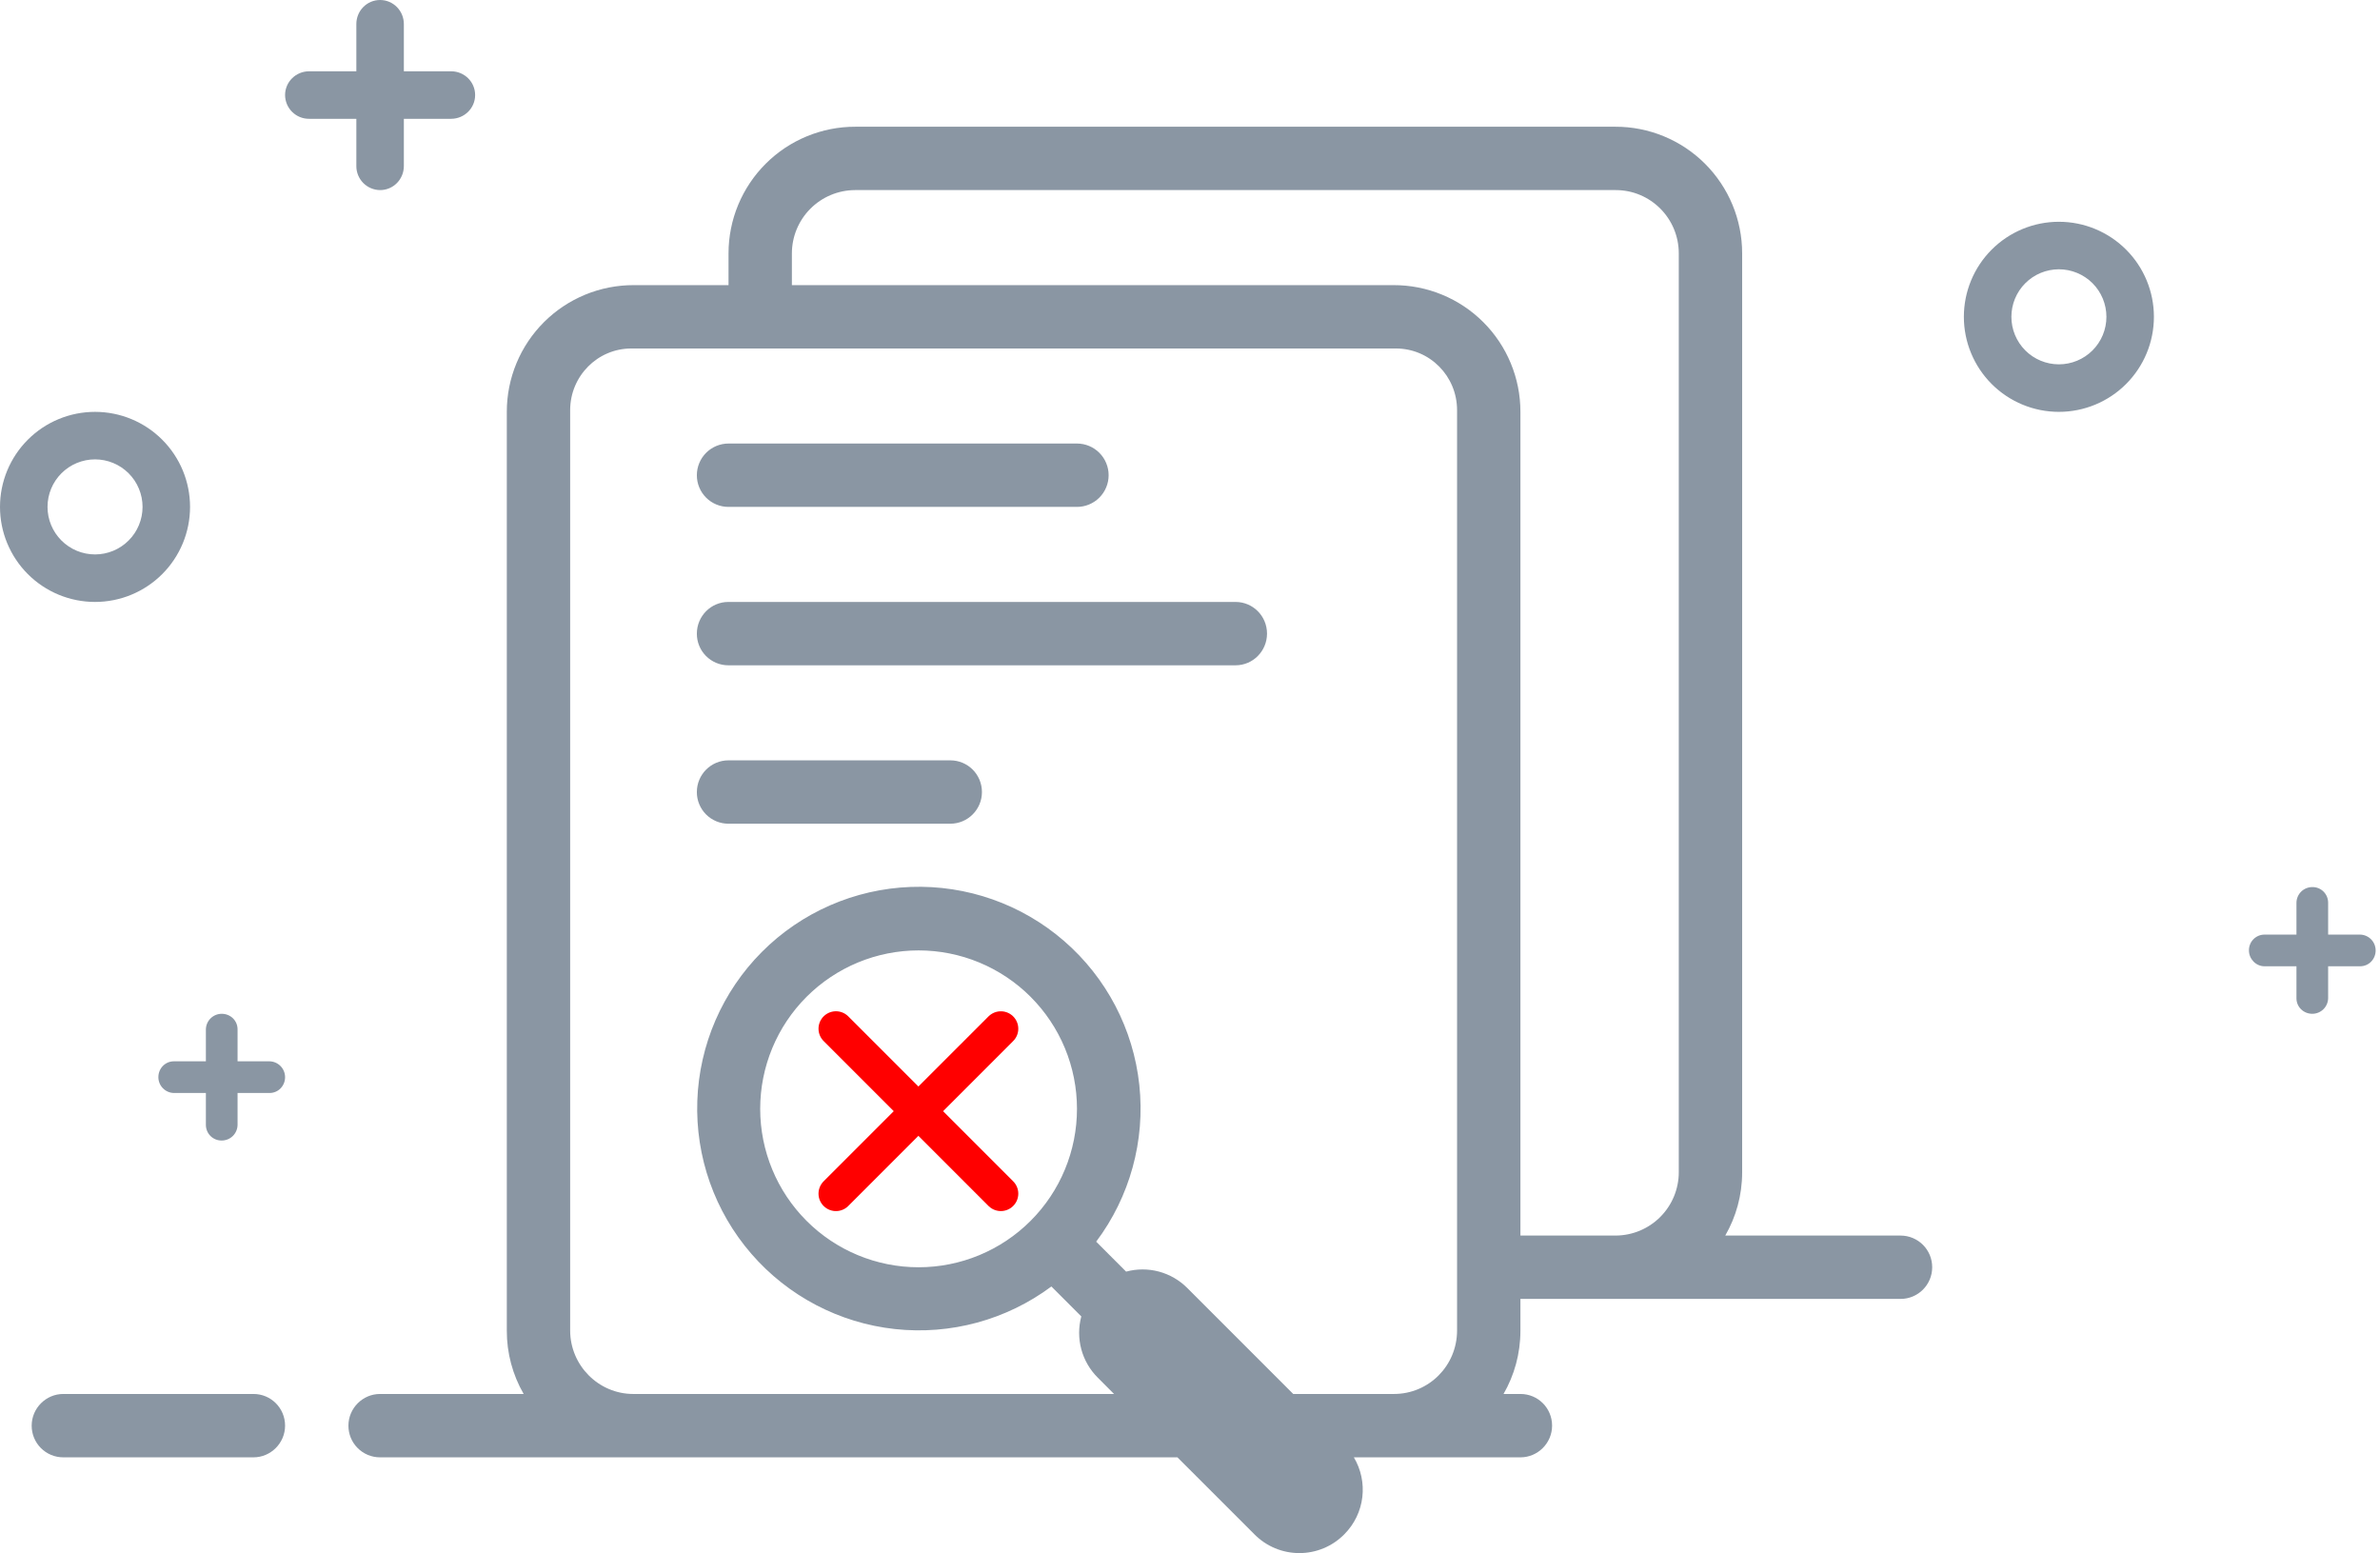<svg width="164" height="107" viewBox="0 0 164 107" fill="none" xmlns="http://www.w3.org/2000/svg">
<path d="M16.37 73.119H18.575C18.86 73.125 19.132 73.243 19.332 73.447C19.532 73.651 19.644 73.925 19.644 74.211C19.644 74.813 19.175 75.302 18.575 75.302H16.37V77.506C16.364 77.792 16.247 78.064 16.043 78.264C15.839 78.464 15.564 78.576 15.279 78.576C15.136 78.578 14.995 78.552 14.863 78.5C14.731 78.447 14.611 78.369 14.509 78.269C14.408 78.17 14.327 78.051 14.272 77.92C14.217 77.789 14.188 77.649 14.187 77.506V75.302H11.983C11.697 75.296 11.425 75.179 11.225 74.975C11.025 74.771 10.913 74.496 10.913 74.211C10.913 73.608 11.383 73.119 11.983 73.119H14.187V70.915C14.193 70.629 14.31 70.357 14.515 70.157C14.719 69.957 14.993 69.845 15.279 69.845C15.881 69.845 16.37 70.314 16.37 70.915V73.119ZM160.426 64.389V62.184C160.425 62.042 160.397 61.901 160.341 61.77C160.286 61.639 160.205 61.521 160.104 61.421C160.002 61.322 159.882 61.243 159.75 61.191C159.618 61.138 159.477 61.112 159.335 61.115C159.049 61.114 158.774 61.227 158.57 61.426C158.366 61.627 158.249 61.898 158.243 62.184V64.389H156.039C155.897 64.389 155.756 64.418 155.625 64.473C155.494 64.529 155.375 64.609 155.276 64.711C155.176 64.812 155.098 64.933 155.045 65.065C154.993 65.197 154.967 65.338 154.969 65.48C154.969 66.065 155.449 66.571 156.039 66.571H158.243V68.776C158.243 69.376 158.732 69.845 159.335 69.845C159.62 69.845 159.895 69.733 160.099 69.533C160.303 69.333 160.42 69.061 160.426 68.776V66.571H162.63C163.231 66.571 163.7 66.082 163.7 65.48C163.7 65.194 163.588 64.92 163.388 64.716C163.188 64.512 162.916 64.394 162.63 64.389H160.426ZM81.134 100.403H26.185C25.899 100.403 25.615 100.347 25.351 100.237C25.086 100.127 24.846 99.966 24.644 99.763C24.442 99.561 24.281 99.32 24.172 99.055C24.064 98.79 24.008 98.506 24.009 98.22C24.009 97.015 24.998 96.037 26.185 96.037H36.084C35.32 94.713 34.919 93.211 34.923 91.683V28.364C34.923 27.217 35.15 26.082 35.589 25.023C36.029 23.964 36.673 23.002 37.485 22.192C38.297 21.382 39.26 20.741 40.32 20.303C41.38 19.866 42.515 19.642 43.662 19.644H50.201V17.45C50.202 16.304 50.428 15.169 50.868 14.11C51.308 13.051 51.952 12.089 52.764 11.279C53.575 10.469 54.538 9.827 55.598 9.39C56.658 8.953 57.794 8.729 58.941 8.731H111.307C112.454 8.728 113.59 8.952 114.65 9.389C115.71 9.826 116.674 10.468 117.486 11.278C118.297 12.088 118.941 13.05 119.381 14.109C119.82 15.168 120.047 16.304 120.047 17.45V80.769C120.047 82.356 119.623 83.843 118.883 85.124H130.958C132.165 85.124 133.143 86.093 133.143 87.307C133.143 88.511 132.171 89.489 130.96 89.489H104.768V91.683C104.768 93.27 104.344 94.756 103.605 96.037H104.774C105.975 96.037 106.951 97.006 106.951 98.22C106.951 99.425 105.962 100.403 104.774 100.403H93.291C94.289 102.074 94.073 104.266 92.621 105.717C92.217 106.124 91.736 106.446 91.206 106.667C90.677 106.887 90.109 107 89.535 107C88.962 107 88.394 106.887 87.864 106.667C87.334 106.446 86.853 106.124 86.449 105.717L81.134 100.403ZM89.114 96.037H96.055C98.456 96.037 100.403 94.095 100.403 91.661V28.261C100.403 25.904 98.517 24.009 96.19 24.009H43.501C41.174 24.009 39.288 25.913 39.288 28.261V91.661C39.288 94.077 41.252 96.037 43.634 96.037H76.766L75.645 94.913C75.101 94.372 74.709 93.697 74.51 92.956C74.311 92.215 74.311 91.435 74.51 90.694L72.449 88.632C69.354 90.935 65.503 91.983 61.667 91.565C57.832 91.147 54.297 89.294 51.771 86.377C49.245 83.461 47.916 79.697 48.05 75.841C48.184 71.986 49.771 68.323 52.493 65.589C55.223 62.849 58.89 61.247 62.755 61.105C66.62 60.963 70.395 62.292 73.318 64.824C76.242 67.356 78.097 70.902 78.508 74.748C78.919 78.594 77.857 82.452 75.535 85.545L77.598 87.608C78.339 87.408 79.119 87.407 79.86 87.606C80.601 87.805 81.276 88.197 81.817 88.741L89.114 96.037ZM104.768 85.124H111.336C112.49 85.118 113.595 84.656 114.409 83.838C115.223 83.02 115.681 81.913 115.681 80.759V17.461C115.681 15.043 113.734 13.096 111.336 13.096H58.91C57.756 13.102 56.652 13.565 55.838 14.383C55.024 15.201 54.567 16.308 54.567 17.461V19.644H96.028C97.175 19.641 98.311 19.865 99.371 20.302C100.432 20.739 101.395 21.381 102.207 22.191C103.019 23.001 103.663 23.963 104.102 25.022C104.542 26.081 104.768 27.217 104.768 28.364V85.124ZM27.829 4.911H31.081C31.998 4.911 32.74 5.638 32.74 6.548C32.74 7.452 31.998 8.185 31.081 8.185H27.829V11.437C27.829 12.354 27.102 13.096 26.192 13.096C25.976 13.095 25.762 13.05 25.562 12.966C25.363 12.882 25.182 12.76 25.03 12.606C24.878 12.452 24.758 12.269 24.676 12.069C24.595 11.868 24.553 11.654 24.555 11.437V8.185H21.303C21.086 8.187 20.871 8.146 20.671 8.065C20.47 7.984 20.287 7.863 20.133 7.711C19.979 7.559 19.856 7.378 19.772 7.178C19.689 6.979 19.645 6.765 19.644 6.548C19.644 5.644 20.386 4.911 21.303 4.911H24.555V1.659C24.555 0.742 25.282 0 26.192 0C27.096 0 27.829 0.742 27.829 1.659V4.911ZM2.183 98.22C2.183 97.015 3.171 96.037 4.359 96.037H17.468C18.668 96.037 19.644 97.006 19.644 98.22C19.644 99.425 18.655 100.403 17.468 100.403H4.359C4.072 100.403 3.789 100.347 3.524 100.237C3.26 100.127 3.019 99.966 2.817 99.763C2.615 99.561 2.455 99.32 2.346 99.055C2.237 98.79 2.182 98.506 2.183 98.22ZM71.015 84.111C72.029 83.098 72.833 81.894 73.381 80.57C73.93 79.246 74.212 77.827 74.212 76.393C74.212 74.96 73.93 73.541 73.381 72.216C72.833 70.892 72.029 69.689 71.015 68.675C70.002 67.662 68.798 66.858 67.474 66.309C66.15 65.761 64.731 65.478 63.297 65.478C61.864 65.478 60.445 65.761 59.12 66.309C57.796 66.858 56.593 67.662 55.579 68.675C53.532 70.722 52.383 73.499 52.383 76.393C52.383 79.288 53.532 82.064 55.579 84.111C57.626 86.158 60.403 87.308 63.297 87.308C66.192 87.308 68.968 86.158 71.015 84.111ZM48.019 32.74C48.019 32.161 48.248 31.607 48.657 31.197C49.066 30.788 49.621 30.558 50.199 30.557H74.211C74.79 30.557 75.345 30.787 75.754 31.197C76.163 31.606 76.393 32.161 76.393 32.74C76.393 33.319 76.163 33.874 75.754 34.283C75.345 34.693 74.79 34.923 74.211 34.923H50.201C49.914 34.923 49.63 34.868 49.365 34.758C49.1 34.649 48.859 34.488 48.656 34.285C48.453 34.082 48.292 33.842 48.183 33.576C48.074 33.311 48.018 33.027 48.019 32.74ZM48.019 43.653C48.019 42.449 48.99 41.471 50.186 41.471H85.139C86.335 41.471 87.307 42.44 87.307 43.653C87.307 44.858 86.335 45.836 85.139 45.836H50.186C49.9 45.836 49.617 45.779 49.353 45.669C49.09 45.559 48.85 45.398 48.649 45.195C48.447 44.992 48.288 44.752 48.18 44.487C48.072 44.222 48.017 43.939 48.019 43.653ZM48.019 54.567C48.019 53.362 48.992 52.384 50.197 52.384H65.484C66.687 52.384 67.663 53.353 67.663 54.567C67.663 55.771 66.689 56.749 65.484 56.749H50.197C49.91 56.75 49.627 56.694 49.362 56.584C49.097 56.475 48.856 56.314 48.654 56.111C48.451 55.908 48.291 55.667 48.182 55.402C48.073 55.137 48.017 54.853 48.019 54.567ZM6.548 41.471C5.688 41.471 4.837 41.301 4.042 40.972C3.248 40.643 2.526 40.161 1.918 39.553C1.31 38.945 0.828 38.223 0.498 37.428C0.169 36.634 0 35.782 0 34.923C0 34.063 0.169 33.211 0.498 32.417C0.828 31.622 1.31 30.901 1.918 30.293C2.526 29.684 3.248 29.202 4.042 28.873C4.837 28.544 5.688 28.375 6.548 28.375C8.285 28.375 9.95 29.064 11.178 30.293C12.406 31.52 13.096 33.186 13.096 34.923C13.096 36.659 12.406 38.325 11.178 39.553C9.95 40.781 8.285 41.471 6.548 41.471ZM6.548 38.197C6.978 38.197 7.404 38.112 7.801 37.948C8.198 37.783 8.559 37.542 8.863 37.238C9.168 36.934 9.409 36.573 9.573 36.176C9.738 35.778 9.823 35.353 9.823 34.923C9.823 34.493 9.738 34.067 9.573 33.67C9.409 33.272 9.168 32.911 8.863 32.607C8.559 32.303 8.198 32.062 7.801 31.898C7.404 31.733 6.978 31.649 6.548 31.649C5.68 31.649 4.847 31.994 4.233 32.608C3.619 33.222 3.275 34.054 3.275 34.923C3.275 35.791 3.619 36.623 4.233 37.237C4.847 37.852 5.68 38.197 6.548 38.197ZM141.873 28.375C140.137 28.375 138.471 27.685 137.243 26.457C136.015 25.229 135.325 23.563 135.325 21.827C135.325 20.09 136.015 18.424 137.243 17.197C138.471 15.969 140.137 15.279 141.873 15.279C143.61 15.279 145.275 15.969 146.503 17.197C147.731 18.424 148.421 20.09 148.421 21.827C148.421 23.563 147.731 25.229 146.503 26.457C145.275 27.685 143.61 28.375 141.873 28.375ZM141.873 25.101C142.303 25.101 142.729 25.016 143.126 24.852C143.524 24.687 143.885 24.446 144.189 24.142C144.493 23.838 144.734 23.477 144.899 23.08C145.063 22.682 145.148 22.257 145.148 21.827C145.148 21.397 145.063 20.971 144.899 20.574C144.734 20.176 144.493 19.815 144.189 19.511C143.885 19.207 143.524 18.966 143.126 18.802C142.729 18.637 142.303 18.553 141.873 18.553C141.005 18.553 140.172 18.898 139.559 19.512C138.945 20.126 138.6 20.958 138.6 21.827C138.6 22.695 138.945 23.527 139.559 24.142C140.172 24.756 141.005 25.101 141.873 25.101Z" fill="#8A96A3"/>
<path d="M68.966 70.874L57.603 82.236" stroke="#FF0000" stroke-width="2.403" stroke-linecap="round"/>
<path d="M68.966 82.235L57.603 70.872" stroke="#FF0000" stroke-width="2.403" stroke-linecap="round"/>
</svg>
